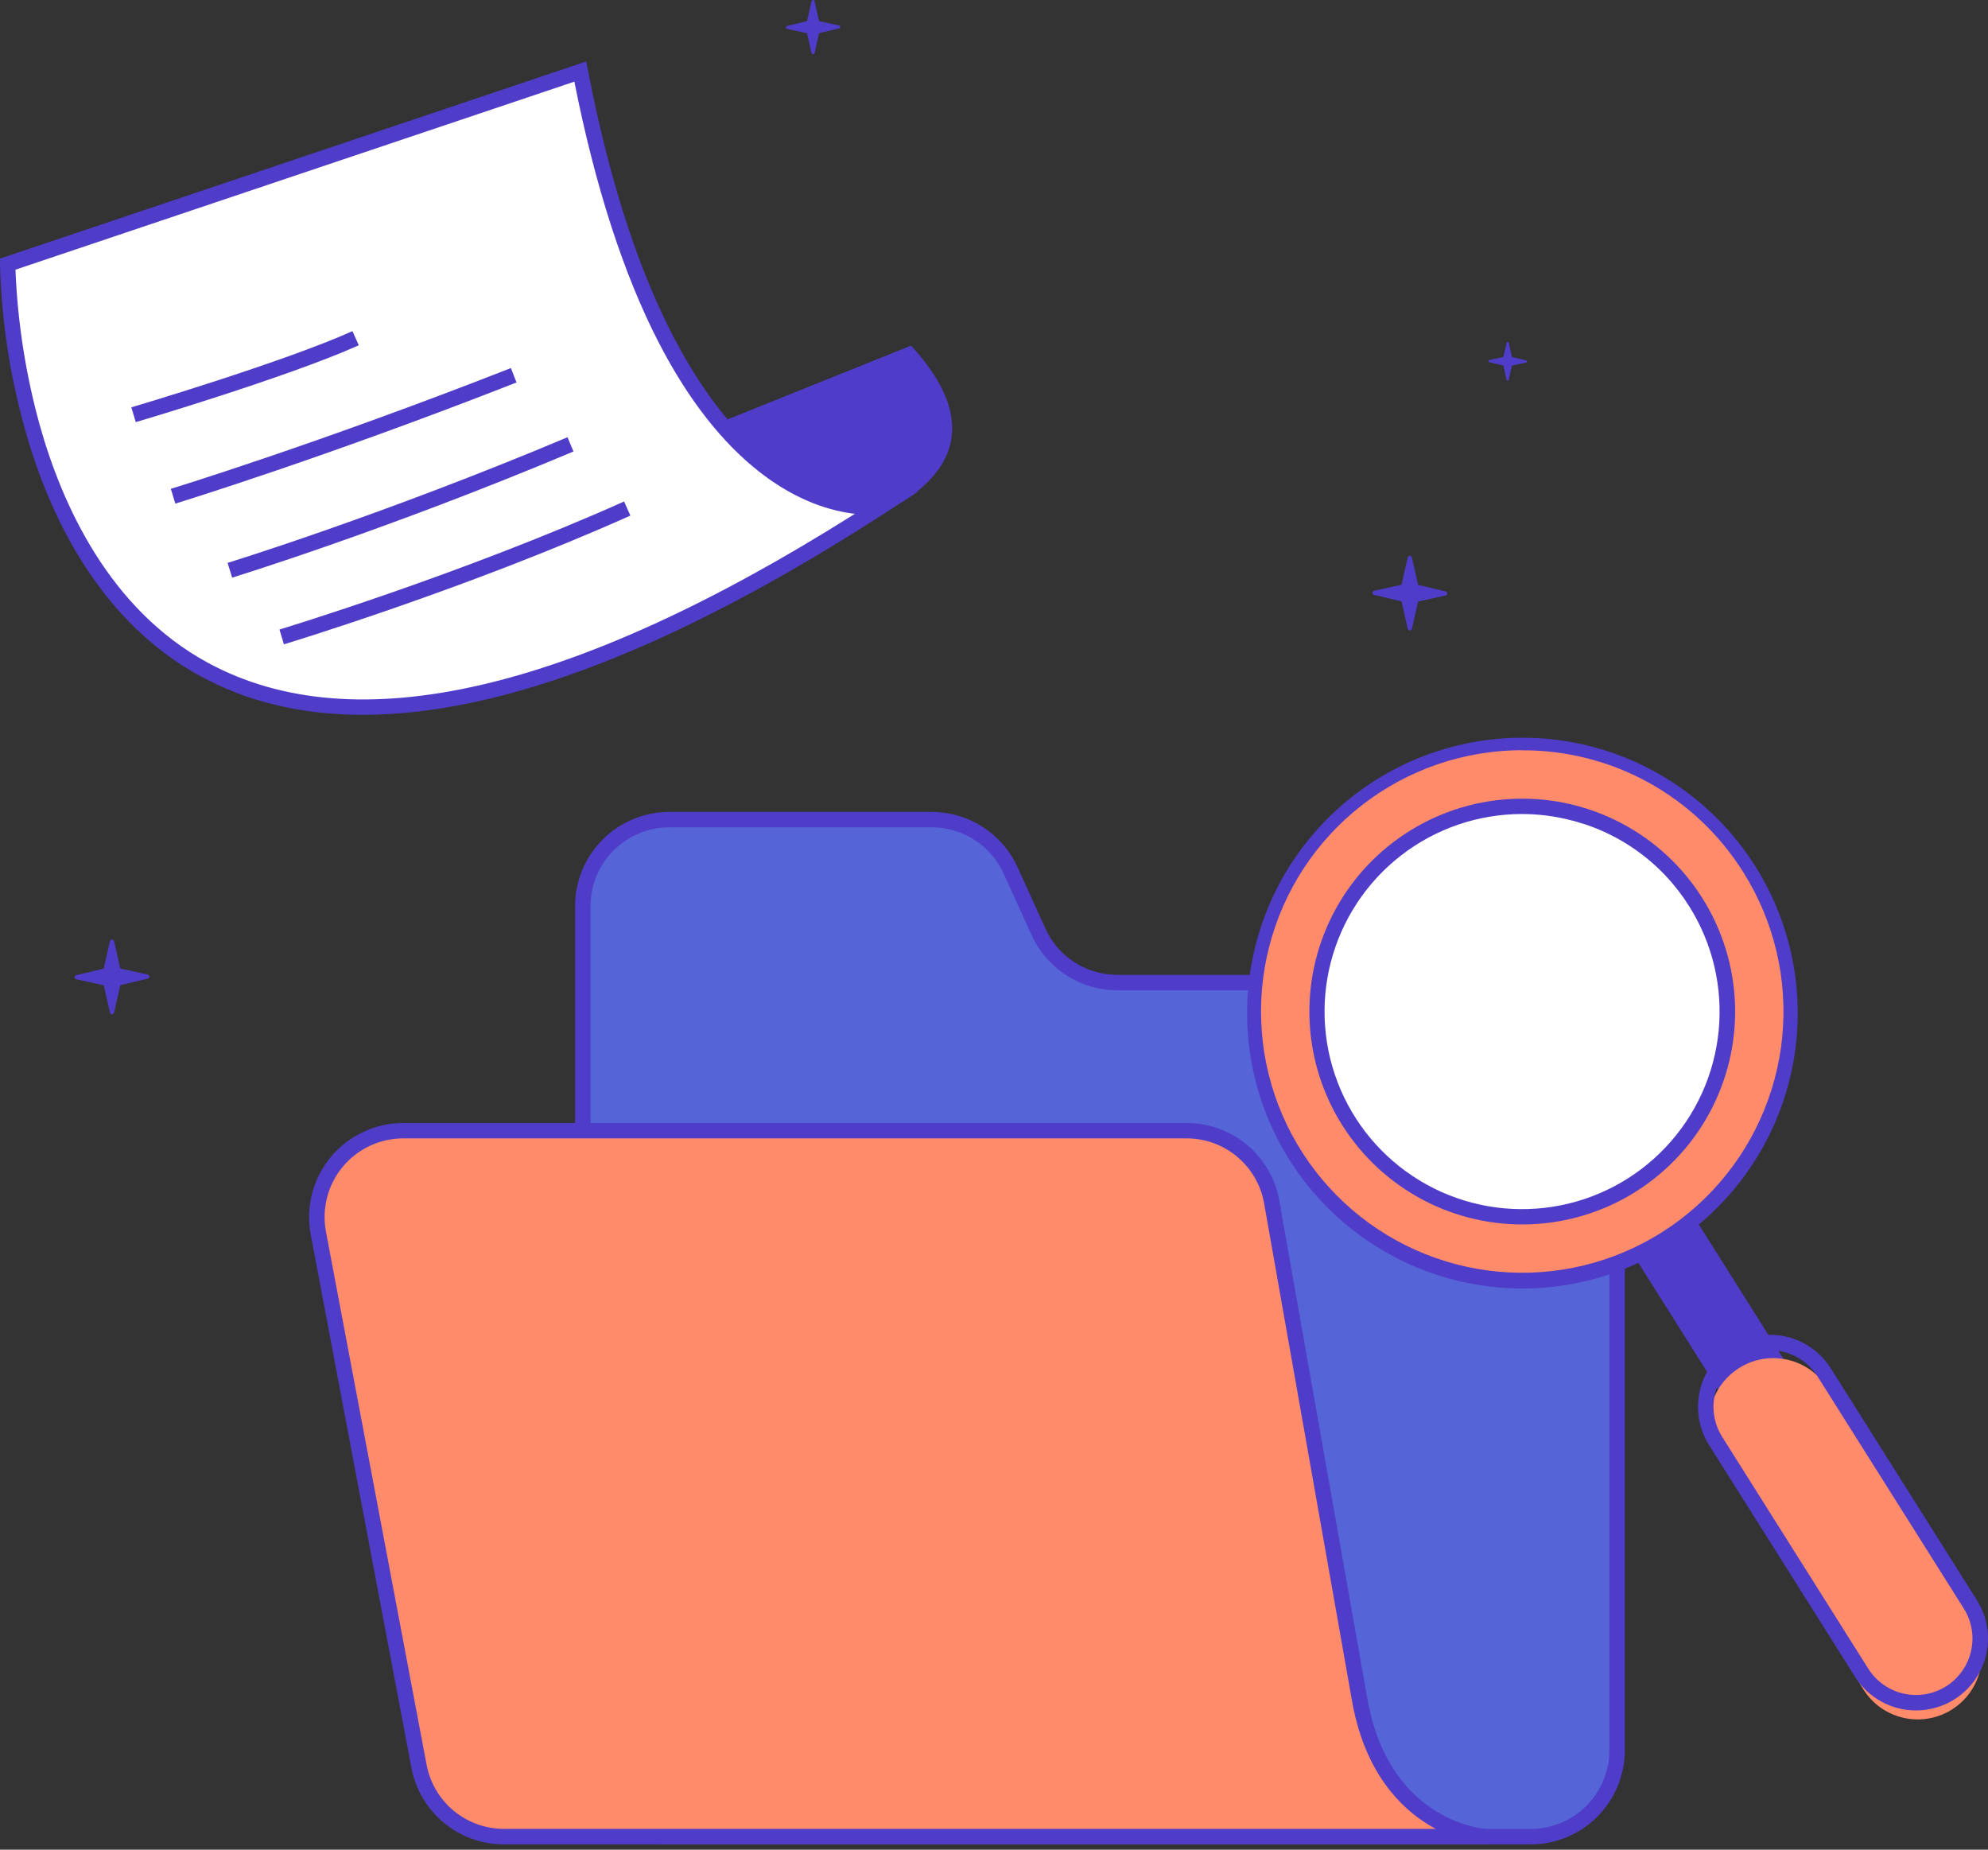 <svg width="129" height="120" viewBox="0 0 129 120" fill="none" xmlns="http://www.w3.org/2000/svg">
<rect x="0" y="0" width="129" height="120" fill="#333333" stroke="none"/>
<path d="M9.582 63.222L7.806 62.834L7.402 61.062C7.395 61.031 7.378 61.004 7.354 60.985C7.329 60.965 7.299 60.955 7.268 60.955C7.237 60.955 7.207 60.965 7.182 60.985C7.158 61.004 7.14 61.031 7.133 61.062L6.728 62.843L4.952 63.264C4.922 63.271 4.894 63.289 4.875 63.314C4.856 63.339 4.845 63.369 4.845 63.401C4.845 63.432 4.856 63.462 4.876 63.486C4.896 63.51 4.923 63.527 4.954 63.533L6.73 63.92L7.133 65.693C7.14 65.724 7.158 65.751 7.182 65.77C7.207 65.789 7.237 65.8 7.268 65.8C7.299 65.8 7.329 65.79 7.354 65.77C7.378 65.751 7.395 65.724 7.402 65.693L7.808 63.912L9.584 63.491C9.615 63.485 9.643 63.468 9.664 63.444C9.684 63.419 9.695 63.388 9.695 63.356C9.695 63.325 9.684 63.294 9.664 63.269C9.643 63.245 9.615 63.228 9.584 63.222H9.582ZM54.441 1.649L53.15 1.368L52.855 0.079C52.85 0.056 52.838 0.037 52.821 0.022C52.803 0.008 52.781 0 52.758 0C52.736 0 52.714 0.008 52.696 0.023C52.678 0.037 52.665 0.056 52.66 0.079L52.366 1.373L51.074 1.681C51.052 1.686 51.032 1.698 51.017 1.716C51.003 1.734 50.995 1.757 50.996 1.78C50.996 1.802 51.005 1.824 51.019 1.842C51.034 1.859 51.054 1.872 51.076 1.876L52.367 2.157L52.66 3.447C52.665 3.469 52.678 3.489 52.696 3.503C52.714 3.517 52.736 3.525 52.758 3.526C52.781 3.525 52.803 3.518 52.821 3.503C52.838 3.489 52.85 3.469 52.855 3.447L53.151 2.152L54.443 1.845C54.465 1.84 54.485 1.827 54.499 1.809C54.513 1.791 54.52 1.769 54.52 1.746C54.52 1.723 54.512 1.701 54.498 1.684C54.483 1.666 54.463 1.654 54.441 1.649ZM89.168 38.325L90.944 37.938L91.346 36.165C91.354 36.135 91.371 36.108 91.396 36.088C91.42 36.069 91.45 36.058 91.482 36.058C91.513 36.058 91.543 36.069 91.567 36.088C91.592 36.108 91.609 36.135 91.615 36.165L92.021 37.946L93.798 38.367C93.829 38.373 93.857 38.39 93.877 38.415C93.897 38.439 93.909 38.47 93.909 38.502C93.909 38.534 93.897 38.564 93.877 38.589C93.857 38.614 93.829 38.63 93.798 38.636L92.021 39.024L91.617 40.797C91.61 40.827 91.593 40.854 91.569 40.874C91.545 40.893 91.514 40.904 91.483 40.904C91.452 40.904 91.422 40.893 91.397 40.873C91.373 40.854 91.355 40.827 91.348 40.797L90.944 39.016L89.168 38.594C89.137 38.587 89.11 38.569 89.09 38.545C89.071 38.52 89.06 38.489 89.061 38.458C89.061 38.427 89.071 38.397 89.091 38.373C89.11 38.349 89.137 38.332 89.168 38.325ZM96.635 23.359L97.554 23.159L97.761 22.241C97.764 22.225 97.773 22.211 97.786 22.201C97.799 22.191 97.815 22.185 97.831 22.185C97.847 22.185 97.863 22.191 97.876 22.201C97.889 22.211 97.898 22.225 97.901 22.241L98.11 23.164L99.029 23.381C99.045 23.385 99.059 23.394 99.069 23.407C99.079 23.419 99.084 23.435 99.084 23.451C99.084 23.467 99.079 23.483 99.068 23.496C99.058 23.508 99.043 23.517 99.028 23.52L98.109 23.72L97.901 24.637C97.898 24.654 97.889 24.668 97.876 24.678C97.863 24.688 97.847 24.694 97.831 24.694C97.815 24.694 97.799 24.688 97.786 24.678C97.773 24.668 97.764 24.654 97.761 24.637L97.552 23.715L96.633 23.498C96.617 23.494 96.603 23.485 96.593 23.472C96.583 23.46 96.578 23.444 96.578 23.428C96.578 23.412 96.584 23.396 96.594 23.383C96.605 23.371 96.619 23.362 96.635 23.359Z" fill="#4F3CC9"/>
<path d="M37.818 113.553V58.782C37.818 57.295 38.408 55.87 39.459 54.818C40.511 53.767 41.937 53.176 43.423 53.176H60.467C61.543 53.177 62.596 53.486 63.501 54.069C64.406 54.651 65.124 55.482 65.57 56.461L67.394 60.453C67.84 61.433 68.558 62.264 69.463 62.847C70.368 63.429 71.421 63.739 72.497 63.74H99.319C100.056 63.739 100.786 63.883 101.467 64.165C102.148 64.446 102.768 64.859 103.289 65.38C103.811 65.901 104.224 66.52 104.506 67.201C104.788 67.882 104.933 68.612 104.933 69.349V113.553C104.932 115.039 104.342 116.465 103.29 117.516C102.239 118.567 100.813 119.157 99.327 119.157H43.423C41.937 119.157 40.511 118.567 39.46 117.516C38.409 116.465 37.818 115.039 37.818 113.553Z" fill="#5564D7"/>
<path d="M99.319 119.658H43.423C41.805 119.657 40.252 119.013 39.108 117.868C37.963 116.724 37.319 115.172 37.316 113.553V58.782C37.318 57.163 37.962 55.611 39.107 54.466C40.252 53.321 41.804 52.677 43.423 52.675H60.467C61.639 52.677 62.785 53.015 63.771 53.65C64.756 54.284 65.539 55.188 66.026 56.254L67.844 60.253C68.25 61.144 68.904 61.9 69.727 62.431C70.551 62.961 71.509 63.244 72.489 63.245H99.319C100.939 63.245 102.493 63.887 103.639 65.032C104.786 66.176 105.431 67.729 105.434 69.349V113.553C105.432 115.173 104.787 116.726 103.64 117.871C102.493 119.016 100.939 119.659 99.319 119.658ZM43.423 53.674C42.07 53.676 40.772 54.215 39.815 55.172C38.858 56.13 38.32 57.428 38.319 58.782V113.553C38.321 114.906 38.859 116.203 39.816 117.16C40.773 118.116 42.07 118.654 43.423 118.656H99.319C100.673 118.657 101.973 118.12 102.931 117.163C103.89 116.206 104.43 114.907 104.432 113.553V69.349C104.43 67.996 103.891 66.698 102.934 65.742C101.978 64.785 100.68 64.246 99.327 64.244H72.497C71.325 64.243 70.178 63.904 69.192 63.269C68.207 62.635 67.424 61.73 66.938 60.664L65.122 56.665C64.715 55.774 64.061 55.019 63.237 54.488C62.413 53.958 61.455 53.676 60.475 53.674H43.423Z" fill="#4F3CC9"/>
<path d="M96.436 119.157C96.436 119.157 89.87 118.838 88.267 110.508L82.519 77.983C82.291 76.686 81.613 75.511 80.605 74.665C79.596 73.818 78.322 73.354 77.006 73.353H26.163C25.339 73.352 24.524 73.533 23.777 73.883C23.031 74.233 22.37 74.744 21.844 75.379C21.317 76.013 20.937 76.756 20.731 77.555C20.524 78.353 20.496 79.187 20.649 79.998L27.186 114.59C27.429 115.875 28.113 117.034 29.119 117.868C30.126 118.701 31.393 119.157 32.7 119.155L96.436 119.157Z" fill="#FF8B6A"/>
<path d="M96.436 119.658H32.695C31.272 119.658 29.895 119.161 28.799 118.253C27.704 117.345 26.959 116.084 26.695 114.686L20.163 80.098C19.996 79.216 20.026 78.308 20.25 77.438C20.475 76.568 20.888 75.759 21.461 75.068C22.034 74.376 22.753 73.82 23.566 73.438C24.378 73.056 25.265 72.858 26.163 72.858H76.999C78.435 72.856 79.826 73.361 80.926 74.283C82.027 75.206 82.766 76.488 83.014 77.903L88.764 110.428C90.267 118.272 96.4 118.661 96.462 118.664L96.436 119.658ZM26.163 73.854C25.413 73.855 24.672 74.02 23.993 74.34C23.314 74.659 22.714 75.125 22.235 75.703C21.757 76.28 21.411 76.957 21.224 77.683C21.036 78.41 21.011 79.169 21.151 79.906L27.682 114.494C27.903 115.662 28.525 116.716 29.44 117.475C30.355 118.234 31.506 118.65 32.695 118.651H93.168C93.013 118.567 92.852 118.484 92.692 118.38C90.924 117.304 88.637 115.082 87.776 110.599L82.027 78.07C81.819 76.888 81.2 75.817 80.281 75.046C79.361 74.275 78.199 73.853 76.999 73.854H26.163Z" fill="#4F3CC9"/>
<path d="M59.118 22.422L42.783 28.988L55.435 33.954C55.435 33.954 66.806 30.751 59.118 22.422Z" fill="#4F3CC9"/>
<path d="M0.501 17.137C0.501 17.137 0.501 69.51 57.197 32.833C57.197 32.833 43.584 35.395 37.657 4.645L0.501 17.137Z" fill="white"/>
<path d="M23.543 46.376C19.59 46.376 16.077 45.54 13.006 43.87C7.673 40.969 3.733 35.416 1.611 27.815C0.635 24.336 0.094 20.749 0 17.137V16.777L38.041 3.987L38.15 4.55C41.181 20.281 46.244 27.003 49.96 29.876C53.88 32.905 57.076 32.349 57.108 32.342L59.614 31.871L57.472 33.256C43.963 41.99 32.606 46.376 23.543 46.376ZM1.003 17.496C1.14 20.905 1.669 24.288 2.578 27.576C4.007 32.681 7.058 39.502 13.482 42.994C23.003 48.167 37.124 44.914 55.474 33.334C54.012 33.167 51.798 32.569 49.337 30.661C46.876 28.753 44.658 25.926 42.758 22.248C40.466 17.81 38.621 12.109 37.27 5.297L1.003 17.496Z" fill="#4F3CC9"/>
<path d="M18.423 41.801L18.134 40.842C18.251 40.806 29.919 37.271 40.496 32.535L40.905 33.45C30.268 38.213 18.547 41.766 18.423 41.801ZM15.062 37.476L14.769 36.517C14.868 36.487 24.816 33.423 36.825 28.367L37.213 29.291C25.155 34.367 15.162 37.445 15.062 37.476ZM11.377 32.671L11.085 31.713C11.18 31.685 20.664 28.779 33.151 23.879L33.517 24.813C20.992 29.727 11.472 32.642 11.377 32.671ZM8.811 27.387L8.522 26.427C8.619 26.397 18.311 23.529 22.871 21.484L23.282 22.4C18.667 24.472 8.909 27.359 8.811 27.387Z" fill="#4F3CC9"/>
<path d="M104.584 79.185L108.513 76.708L116.369 89.173L112.439 91.65L104.584 79.185Z" fill="#4F3CC9"/>
<path d="M98.774 83.086C108.416 83.086 116.232 75.27 116.232 65.628C116.232 55.986 108.416 48.17 98.774 48.17C89.133 48.17 81.317 55.986 81.317 65.628C81.317 75.27 89.133 83.086 98.774 83.086Z" fill="#FF8B6A"/>
<path d="M98.809 83.592C97.46 83.591 96.115 83.44 94.799 83.141C90.351 82.122 86.461 79.439 83.928 75.644C81.395 71.848 80.411 67.227 81.176 62.728C81.942 58.23 84.4 54.195 88.047 51.451C91.693 48.707 96.251 47.463 100.786 47.973C105.32 48.483 109.488 50.709 112.433 54.195C115.379 57.68 116.879 62.16 116.626 66.716C116.373 71.273 114.387 75.559 111.074 78.697C107.76 81.835 103.372 83.587 98.809 83.592ZM98.747 48.67C94.989 48.677 91.339 49.932 88.372 52.24C85.405 54.547 83.289 57.775 82.357 61.416C81.424 65.057 81.728 68.905 83.221 72.354C84.714 75.803 87.311 78.659 90.604 80.471C93.896 82.284 97.698 82.951 101.411 82.367C105.124 81.783 108.537 79.982 111.115 77.246C113.693 74.511 115.288 70.997 115.65 67.256C116.013 63.515 115.122 59.759 113.117 56.58C111.594 54.148 109.475 52.145 106.961 50.762C104.446 49.379 101.62 48.661 98.751 48.677L98.747 48.67Z" fill="#4F3CC9"/>
<path d="M98.774 78.942C106.127 78.942 112.087 72.981 112.087 65.628C112.087 58.275 106.127 52.314 98.774 52.314C91.421 52.314 85.46 58.275 85.46 65.628C85.46 72.981 91.421 78.942 98.774 78.942Z" fill="white"/>
<path d="M98.798 79.438C96.395 79.441 94.033 78.818 91.945 77.63C89.857 76.441 88.115 74.728 86.891 72.661C85.667 70.593 85.004 68.242 84.967 65.84C84.93 63.437 85.52 61.067 86.68 58.962C87.839 56.858 89.527 55.092 91.577 53.84C93.628 52.587 95.969 51.891 98.371 51.821C100.773 51.75 103.151 52.307 105.272 53.437C107.392 54.566 109.181 56.23 110.462 58.263C111.779 60.35 112.512 62.753 112.586 65.221C112.659 67.688 112.069 70.13 110.878 72.292C109.687 74.454 107.938 76.257 105.813 77.514C103.689 78.771 101.266 79.435 98.798 79.438ZM98.751 52.81C95.909 52.814 93.148 53.761 90.904 55.505C88.659 57.248 87.058 59.688 86.351 62.441C85.644 65.193 85.873 68.103 87 70.712C88.127 73.321 90.089 75.481 92.578 76.853C95.067 78.225 97.942 78.731 100.749 78.291C103.557 77.851 106.139 76.491 108.089 74.423C110.04 72.356 111.247 69.699 111.523 66.871C111.799 64.042 111.126 61.202 109.612 58.797C108.718 57.37 107.551 56.135 106.177 55.163C104.802 54.191 103.249 53.501 101.606 53.133C100.669 52.919 99.712 52.811 98.751 52.81Z" fill="#4F3CC9"/>
<path d="M118.608 90.082C117.396 88.127 114.829 87.525 112.875 88.737C110.92 89.949 110.318 92.516 111.53 94.47L120.899 109.58C122.11 111.534 124.677 112.136 126.632 110.925C128.586 109.713 129.188 107.146 127.976 105.192L118.608 90.082Z" fill="#FF8B6A"/>
<path d="M124.336 110.968C123.547 110.969 122.77 110.771 122.078 110.391C121.387 110.011 120.803 109.462 120.381 108.796L110.903 93.757C110.243 92.71 110.026 91.443 110.299 90.236C110.573 89.028 111.315 87.978 112.362 87.318C113.41 86.657 114.676 86.44 115.884 86.713C117.092 86.987 118.141 87.729 118.802 88.776L128.281 103.815C128.726 104.52 128.973 105.331 128.998 106.165C129.023 106.998 128.823 107.823 128.421 108.553C128.019 109.283 127.428 109.892 126.71 110.317C125.993 110.741 125.175 110.965 124.341 110.966L124.336 110.968ZM114.843 87.6C114.189 87.602 113.547 87.778 112.983 88.112C112.42 88.445 111.957 88.924 111.641 89.497C111.325 90.071 111.169 90.718 111.188 91.372C111.207 92.027 111.402 92.664 111.751 93.218L121.23 108.256C121.486 108.663 121.82 109.015 122.213 109.293C122.606 109.571 123.049 109.768 123.518 109.875C123.988 109.981 124.473 109.994 124.947 109.913C125.421 109.832 125.875 109.658 126.282 109.401C126.689 109.145 127.041 108.811 127.319 108.418C127.597 108.025 127.794 107.582 127.901 107.112C128.007 106.643 128.02 106.158 127.939 105.684C127.857 105.21 127.684 104.756 127.427 104.349L117.948 89.311C117.693 88.903 117.359 88.549 116.967 88.271C116.574 87.992 116.13 87.794 115.661 87.689C115.392 87.629 115.118 87.599 114.843 87.6Z" fill="#4F3CC9"/>
</svg>
